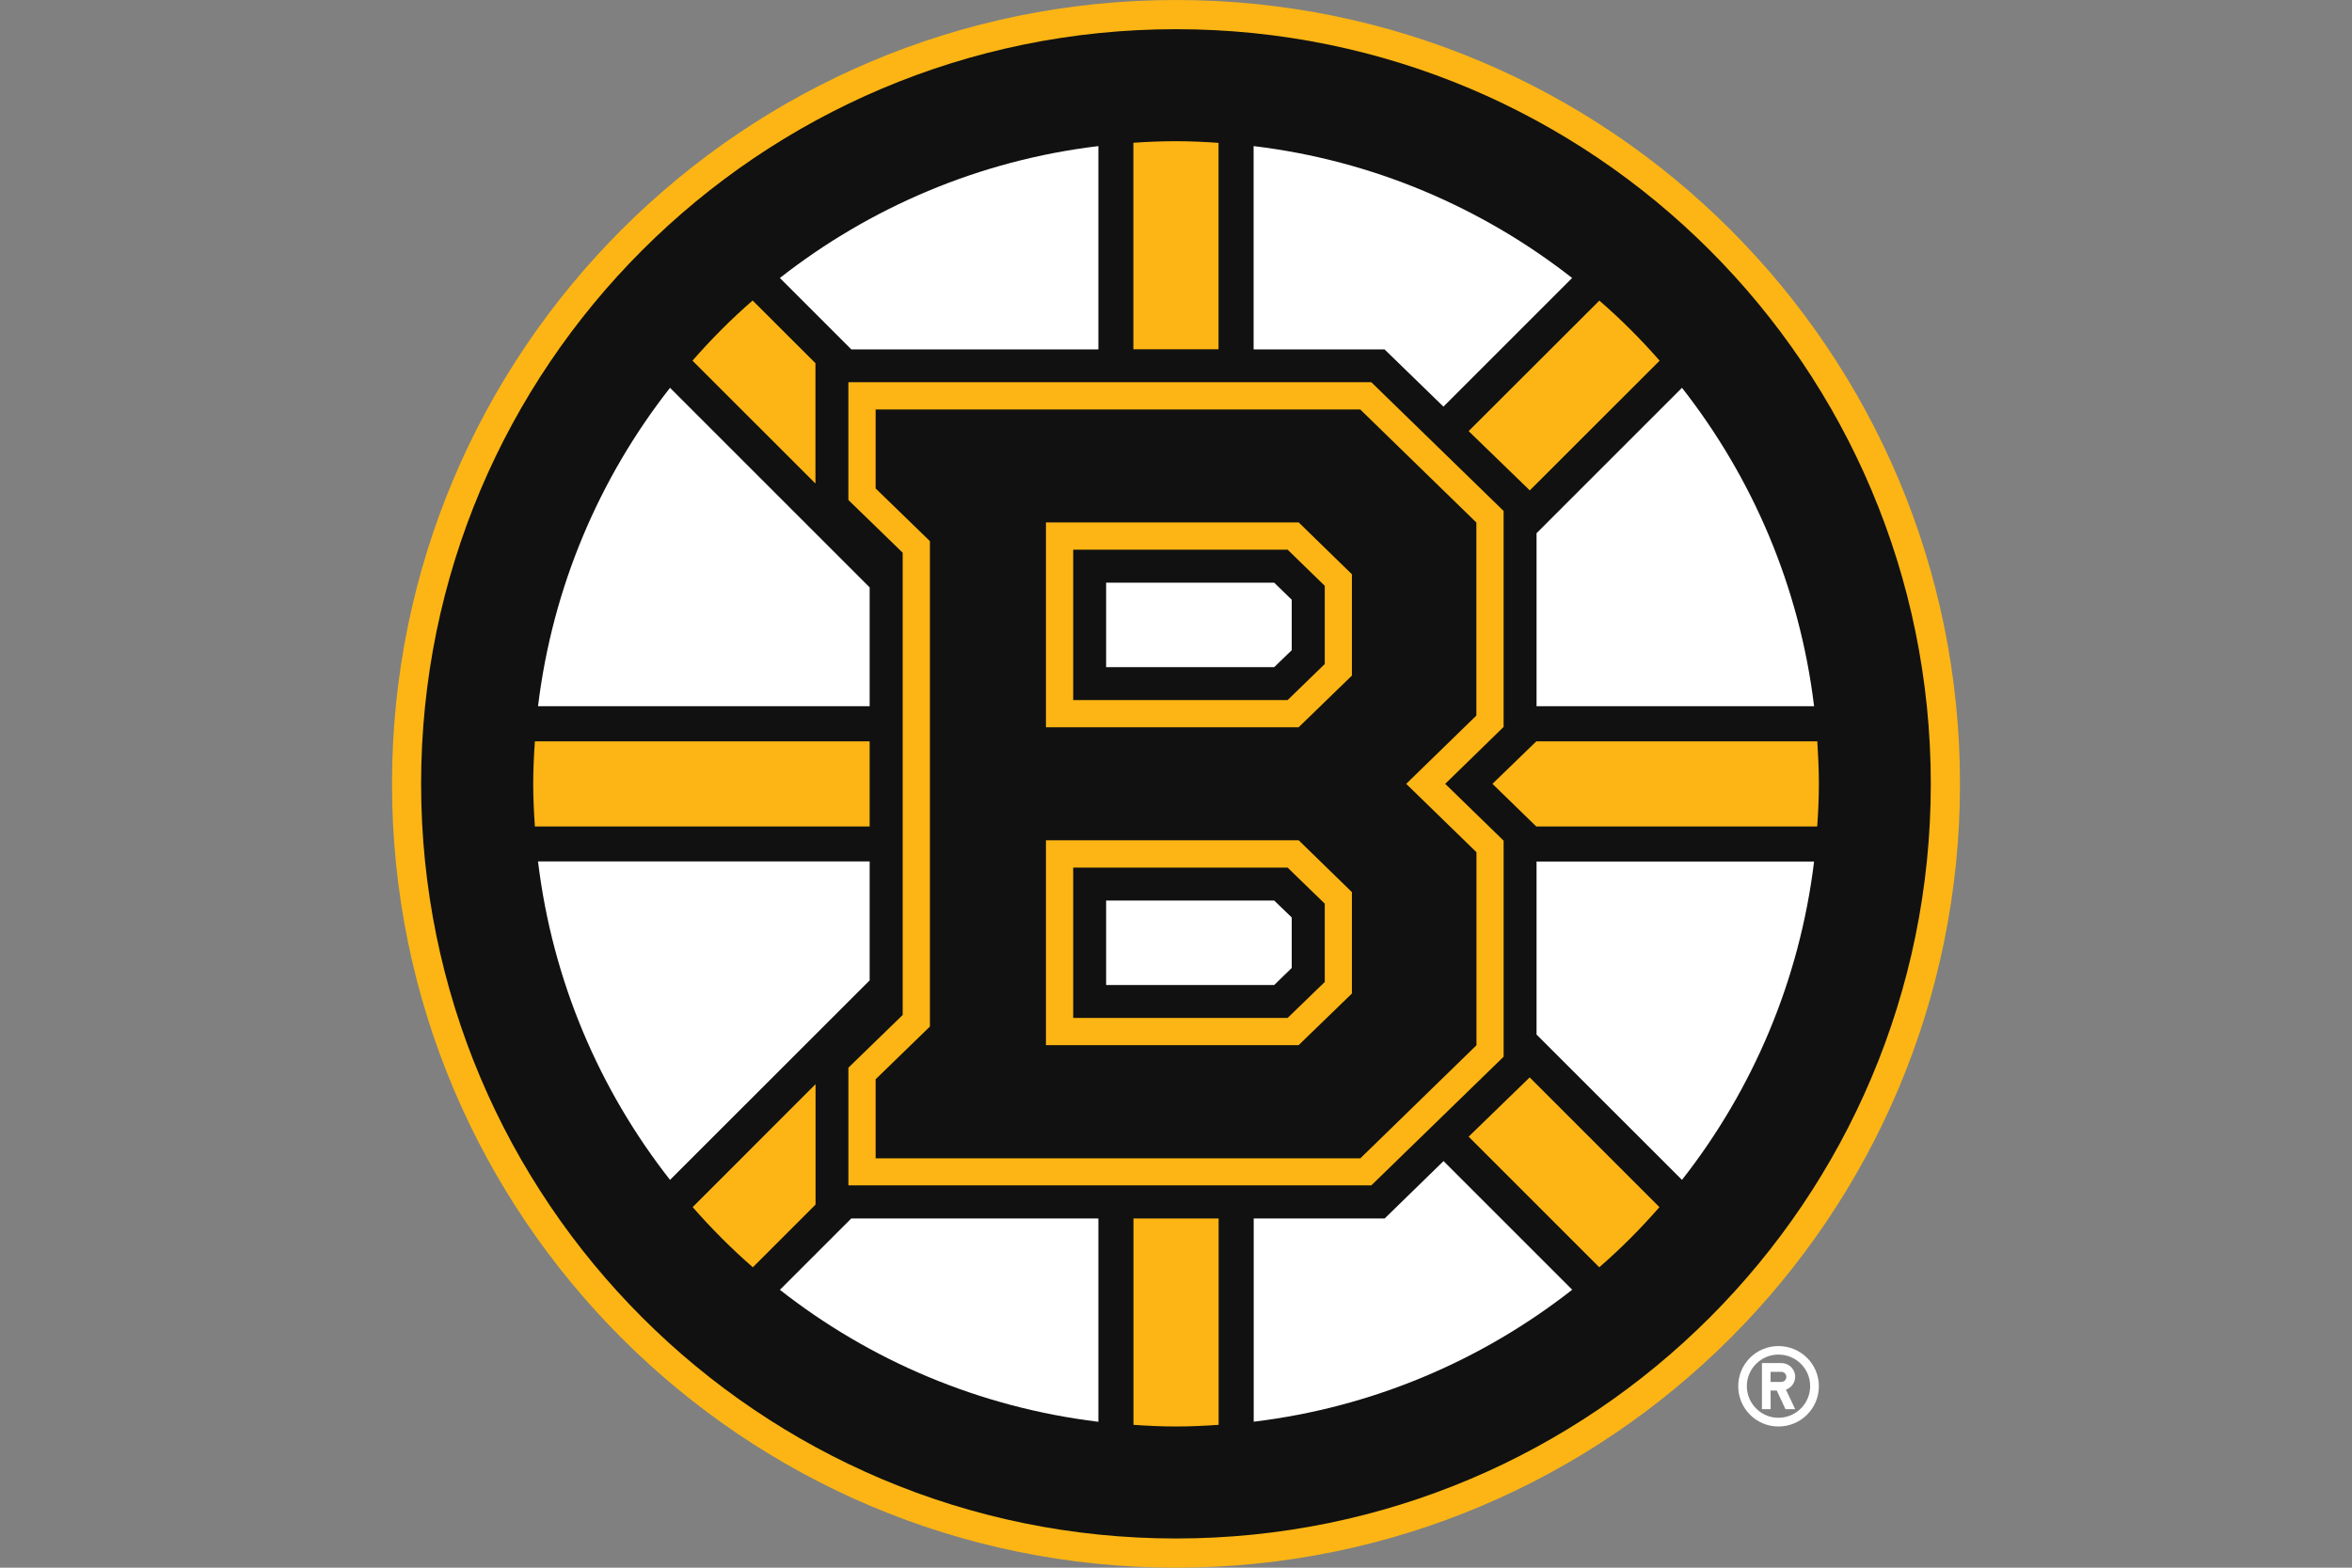 <?xml version="1.0" encoding="utf-8"?>
<!-- Generator: Adobe Illustrator 16.0.4, SVG Export Plug-In . SVG Version: 6.00 Build 0)  -->
<!DOCTYPE svg PUBLIC "-//W3C//DTD SVG 1.1//EN" "http://www.w3.org/Graphics/SVG/1.1/DTD/svg11.dtd">
<svg version="1.1" id="Layer_2" xmlns="http://www.w3.org/2000/svg" xmlns:xlink="http://www.w3.org/1999/xlink" x="0px" y="0px" viewBox="0 0 24 16" enable-background="new 0 0 24 16" xml:space="preserve">
<rect x="0" y="0" width="24" height="16" fill="#808080" stroke="none"/>
<style type="text/css">
	 .bg{fill:#111111;}
	 .fg{fill:#FCB514;}
</style>
<g>
	<g id="reg" fill="#FFFFFF">
		<path d="M18.147,14.559c0.229,0,0.413-0.184,0.413-0.411s-0.185-0.41-0.413-0.41c-0.226,0-0.41,0.183-0.41,0.41
			S17.921,14.559,18.147,14.559z M18.147,13.825c0.18,0,0.324,0.144,0.324,0.322c0,0.178-0.145,0.323-0.324,0.323
			c-0.178,0-0.322-0.146-0.322-0.323C17.825,13.969,17.97,13.825,18.147,13.825z"/>
		<path d="M18.067,14.192h0.063l0.089,0.19h0.099l-0.094-0.199c0.054-0.019,0.094-0.07,0.094-0.132
			c0-0.076-0.062-0.139-0.14-0.139h-0.199v0.47h0.089L18.067,14.192L18.067,14.192z M18.067,14.001h0.111
			c0.027,0,0.05,0.023,0.05,0.051c0,0.029-0.022,0.052-0.05,0.052h-0.111V14.001z"/>
	</g>
	<g>
		<path class="fg" d="M12,16c4.419,0,8-3.582,8-8c0-4.417-3.581-8-8-8C7.582,0,4,3.583,4,8C4,12.418,7.582,16,12,16z"/>
		<path class="bg" d="M12,15.702c4.255,0,7.702-3.447,7.702-7.702c0-4.254-3.447-7.702-7.702-7.702C7.746,0.298,4.297,3.746,4.297,8
		C4.297,12.255,7.746,15.702,12,15.702z"/>
		<path class="fg" d="M16.935,3.681c-0.191-0.218-0.396-0.423-0.615-0.613L14.986,4.4l0.624,0.605L16.935,3.681z"/>
		<path class="fg" d="M12.435,1.458C12.291,1.448,12.146,1.441,12,1.441c-0.146,0-0.29,0.006-0.435,0.016v2.108h0.869V1.458z"/>
		<path class="fg" d="M8.321,3.707l-0.641-0.64c-0.219,0.19-0.423,0.396-0.614,0.614l1.255,1.254V3.707L8.321,3.707z"/>
		<path class="fg" d="M7.682,12.934l0.64-0.64v-1.229l-1.254,1.255C7.258,12.537,7.463,12.743,7.682,12.934z"/>
		<path class="fg" d="M8.874,7.566H5.458C5.448,7.709,5.441,7.854,5.441,8s0.007,0.291,0.017,0.435h3.416V7.566z"/>
		<path class="fg" d="M15.229,8l0.447,0.435h2.867C18.553,8.291,18.56,8.146,18.56,8s-0.007-0.291-0.016-0.434h-2.867L15.229,8z"/>
		<path class="fg" d="M14.986,11.601l1.333,1.333c0.219-0.19,0.424-0.396,0.614-0.614l-1.324-1.324L14.986,11.601z"/>
		<path class="fg" d="M11.565,14.542c0.145,0.01,0.289,0.017,0.435,0.017c0.146,0,0.291-0.007,0.435-0.017v-2.106h-0.869V14.542
			L11.565,14.542z"/>
		<path class="fg" d="M9.211,10.359l-0.554,0.538v1.201h5.336l1.35-1.313V8.58L14.747,8l0.596-0.581V5.215l-1.35-1.314H8.657
			v1.202l0.554,0.538V10.359L9.211,10.359z"/>
		<path fill="#FFFFFF" d="M11.208,12.436H8.686l-0.728,0.728c0.918,0.72,2.032,1.199,3.25,1.347V12.436z"/>
		<path fill="#FFFFFF" d="M14.129,12.436h-1.336v2.074c1.217-0.147,2.331-0.627,3.25-1.347l-1.313-1.313L14.129,12.436z"/>
		<path fill="#FFFFFF" d="M8.874,10.006V8.792H5.49c0.147,1.218,0.627,2.332,1.347,3.25L8.874,10.006z"/>
		<path fill="#FFFFFF" d="M8.874,5.995L6.837,3.958C6.117,4.876,5.638,5.99,5.49,7.208h3.384V5.995z"/>
		<path fill="#FFFFFF" d="M14.729,4.15l1.313-1.313c-0.919-0.719-2.033-1.2-3.25-1.346v2.075h1.336L14.729,4.15z"/>
		<path fill="#FFFFFF" d="M15.679,8.793v1.766l1.484,1.483c0.72-0.918,1.2-2.032,1.348-3.249H15.679L15.679,8.793z"/>
		<path fill="#FFFFFF" d="M11.208,3.565V1.491C9.99,1.637,8.876,2.118,7.958,2.837l0.729,0.729H11.208z"/>
		<path fill="#FFFFFF" d="M15.679,7.208h2.832c-0.147-1.217-0.628-2.332-1.348-3.25l-1.484,1.484V7.208L15.679,7.208z"/>
		<path class="bg" d="M8.935,11.015v0.807h4.946l1.185-1.154v-1.97L14.349,8l0.716-0.697V5.333L13.88,4.179H8.935v0.806l0.554,0.538v4.954
		L8.935,11.015z"/>
		<path class="fg" d="M13.795,10.14V9.105l-0.543-0.529h-2.579v2.091h2.578L13.795,10.14z"/>
		<path class="fg" d="M13.795,6.895V5.861l-0.543-0.529h-2.579v2.091h2.578L13.795,6.895z"/>
		<path class="bg" d="M13.518,5.979L13.139,5.61h-2.188v1.535h2.188l0.379-0.368V5.979z"/>
		<path class="bg" d="M13.518,9.223l-0.379-0.368h-2.188v1.534h2.188l0.379-0.367V9.223z"/>
		<polygon fill="#FFFFFF" points="13.181,6.636 13.181,6.121 13.002,5.947 11.287,5.947 11.287,6.809 13.002,6.809"/>
		<polygon fill="#FFFFFF" points="13.181,9.879 13.181,9.364 13.002,9.191 11.287,9.191 11.287,10.053 13.002,10.053"/>
	</g>
</g>
</svg>

